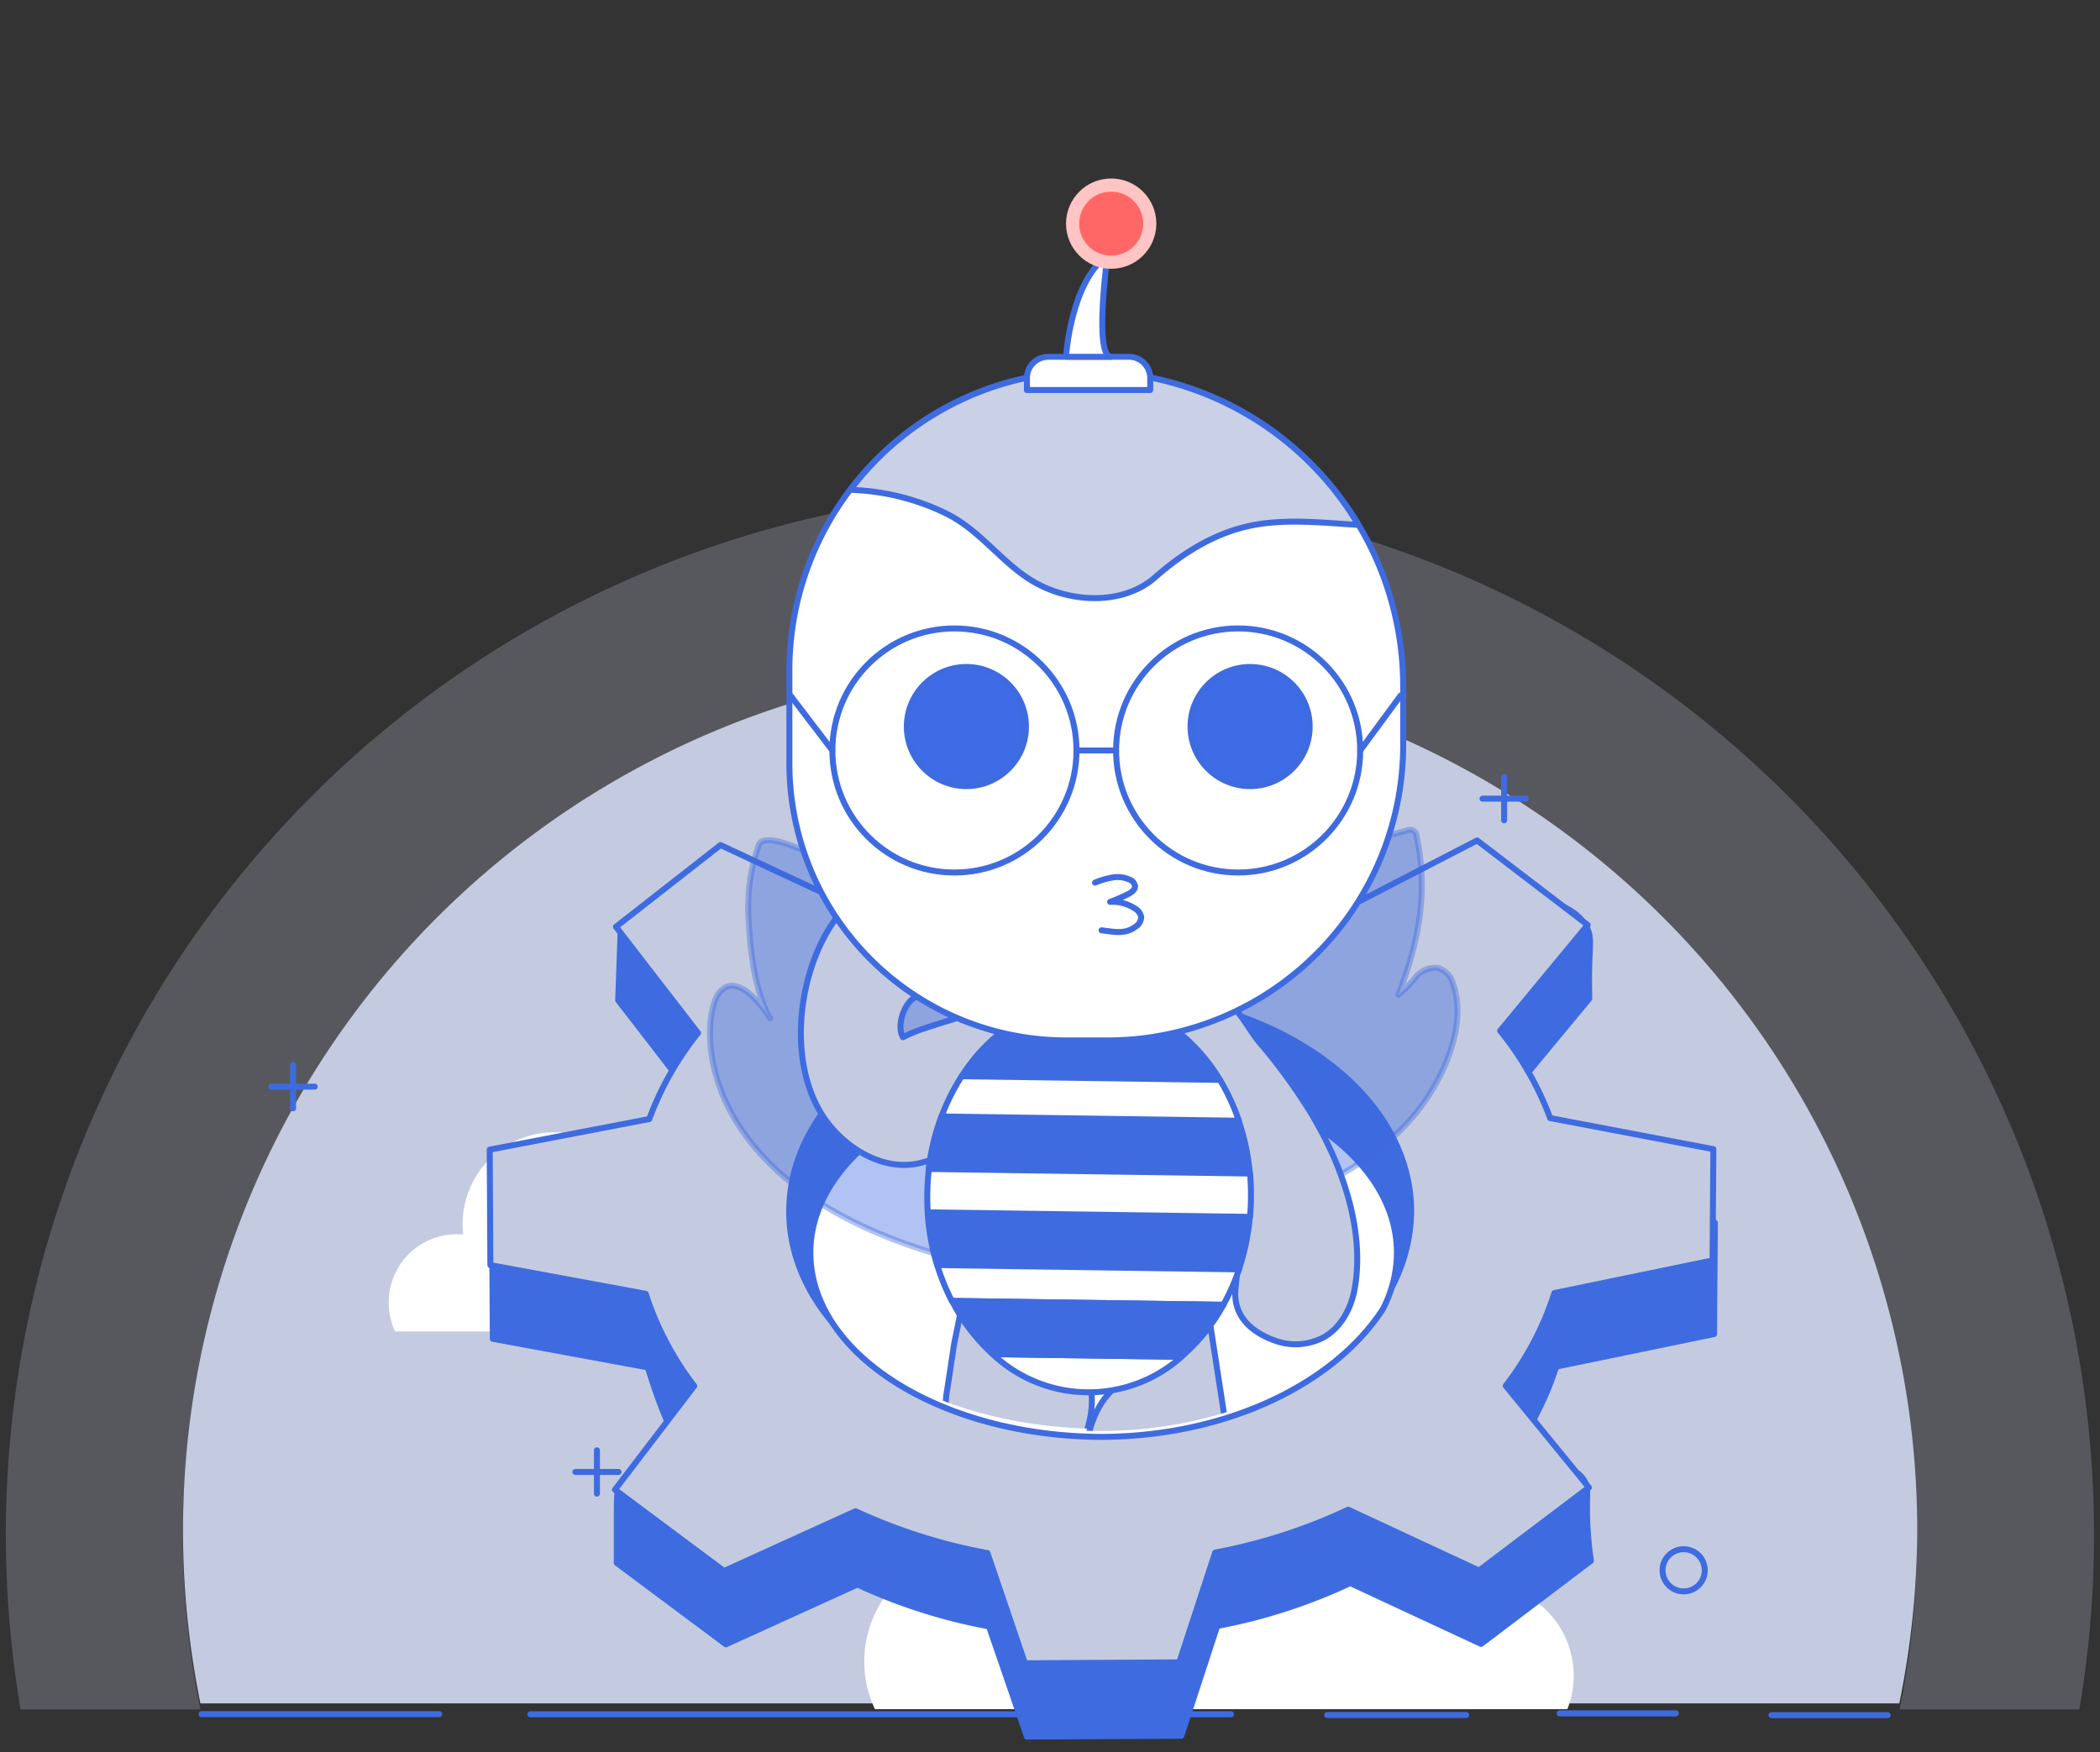 <svg id="Layer_1" data-name="Layer 1" xmlns="http://www.w3.org/2000/svg" xmlns:xlink="http://www.w3.org/1999/xlink" viewBox="0 0 351.16 293.04"><rect x="0" y="0" width="351.16" height="293.04" fill="#333333" stroke="none"/><defs><style>.cls-1,.cls-5{fill:none;}.cls-11,.cls-2,.cls-3,.cls-7{fill:#c4cbe0;}.cls-2{opacity:0.25;}.cls-4,.cls-8{fill:#fff;}.cls-11,.cls-13,.cls-16,.cls-5,.cls-6,.cls-7,.cls-8,.cls-9{stroke:#3e6be0;}.cls-13,.cls-16,.cls-5,.cls-6,.cls-7,.cls-8,.cls-9{stroke-linecap:round;stroke-linejoin:round;}.cls-6,.cls-9{fill:#3e6be0;}.cls-9{opacity:0.4;}.cls-10{clip-path:url(#clip-path);}.cls-11{stroke-miterlimit:10;}.cls-12{clip-path:url(#clip-path-2);}.cls-13{fill:#cad1e6;}.cls-14{fill:#ffc4c4;}.cls-15{fill:#ff6766;}.cls-16{fill:#3e6be6;}</style><clipPath id="clip-path"><path class="cls-1" d="M233.57,208.52a20.58,20.58,0,0,1-2.36,9.46c-8.16,12.53-26.12,21.26-47,21.35-26.94-.1-48.72-13.85-48.72-30.81s21.95-30.8,49-30.8S233.57,191.51,233.57,208.52Z"/></clipPath><clipPath id="clip-path-2"><path class="cls-1" d="M231.88,209.68a20.73,20.73,0,0,1-2.76,9.47c-8.76,12.36-27.27,20.47-48.4,19.73-27.25-1.17-48.74-15.95-48.06-33.11s23.43-30.29,50.84-29.22S232.56,192.46,231.88,209.68Z"/></clipPath></defs><path class="cls-2" d="M350.16,256.63a175.11,175.11,0,0,1-2.45,29.25H317.65A145,145,0,1,0,30.56,256.63a146,146,0,0,0,2.95,29.25H3.45a174.59,174.59,0,1,1,346.71-29.25Z"/><path class="cls-3" d="M320.6,255.63a146,146,0,0,1-3,29.25H33.51A145,145,0,1,1,320.6,255.63Z"/><path class="cls-4" d="M263.15,280.24a15.08,15.08,0,0,1-1.06,5.6H146.31a18.46,18.46,0,0,1-1.78-8,18.73,18.73,0,0,1,18.73-18.73,17,17,0,0,1,1.75.09A25.2,25.2,0,0,1,215,253a16.34,16.34,0,0,1,26.7,12.63c0,.18,0,.37,0,.55a15,15,0,0,1,6.11-1.28A15.33,15.33,0,0,1,263.15,280.24Z"/><path class="cls-4" d="M137.2,219.26c0,5.83-12.38,3.41-16.48,3.41H66.07A11.26,11.26,0,0,1,65,217.82a11.39,11.39,0,0,1,11.4-11.4,9.28,9.28,0,0,1,1.06.06,17.14,17.14,0,0,1-.1-1.76,15.34,15.34,0,0,1,30.55-2,10,10,0,0,1,16.26,7.69c0,.11,0,.23,0,.34a9.08,9.08,0,0,1,3.72-.78A9.33,9.33,0,0,1,137.2,219.26Z"/><circle class="cls-5" cx="132.27" cy="264.16" r="3.09"/><circle class="cls-5" cx="281.54" cy="262.62" r="3.53"/><line class="cls-5" x1="96.2" y1="246.17" x2="103.44" y2="246.17"/><line class="cls-5" x1="99.82" y1="242.55" x2="99.82" y2="249.79"/><line class="cls-5" x1="45.39" y1="181.74" x2="52.63" y2="181.74"/><line class="cls-5" x1="49.01" y1="178.12" x2="49.01" y2="185.36"/><line class="cls-5" x1="247.9" y1="133.57" x2="255.14" y2="133.57"/><line class="cls-5" x1="251.52" y1="129.95" x2="251.52" y2="137.19"/><line class="cls-5" x1="33.7" y1="286.67" x2="73.45" y2="286.67"/><line class="cls-5" x1="88.68" y1="286.7" x2="205.85" y2="286.7"/><line class="cls-5" x1="221.92" y1="286.82" x2="245.18" y2="286.82"/><line class="cls-5" x1="260.79" y1="286.55" x2="280.24" y2="286.55"/><line class="cls-5" x1="296.22" y1="286.85" x2="315.67" y2="286.85"/><path class="cls-6" d="M260.22,228.56a50.88,50.88,0,0,1-8.13,15.52c9.14-.06,12.09,1.9,13,3.87.6,1.39.1,2.62.37,7.42.13,2.39.37,4.35.57,5.66l-18.37,13.9-21.87-10.18a92.5,92.5,0,0,1-22.25,7.18l-6,18.36-25.82.14L165.38,272a92.42,92.42,0,0,1-22-7l-22,10-18.24-13.61c0-1.29,0-3.08,0-5.23,0-5.87,0-6.46.32-7.07,1.59-3.6,8.6-3.92,12.37-3.85a48.19,48.19,0,0,1-4.46-8c-1.21-2.86-2.19-5.82-3.05-8.56l-25.91-4.77-.12-19.31,26.69-5.12a52,52,0,0,1,8.14-14.4l-13.75-17.8.45-12.5,40.58,9.78a100.73,100.73,0,0,1,80,.11L261,151.45c3,1.3,4.08,3,4.5,4,.6,1.44.34,2.55.25,6.2-.07,2.34,0,4.22,0,5.38L251.1,184.7a52.3,52.3,0,0,1,8.38,14.6l27.28,5.2-.14,18.61Z"/><path class="cls-7" d="M259.93,216.25a50.91,50.91,0,0,1-8.14,15.52l13.9,17-18.37,13.89-21.87-10.18a92.5,92.5,0,0,1-22.25,7.18l-6,18.36-25.81.15-6.27-18.43a92.25,92.25,0,0,1-22.05-7l-22,10-18.24-13.6,13.26-17.34a51,51,0,0,1-8.11-15.42L82,211.58l-.11-19.31,26.68-5.12a51.59,51.59,0,0,1,8.15-14.39L103,155l17.48-13.67,23.56,11a100.67,100.67,0,0,1,80,.1L247,140.56l18.49,14.13-14.64,17.7a52.16,52.16,0,0,1,8.37,14.6l27.29,5.2-.14,18.61Z"/><path class="cls-6" d="M231.23,217.78a20.54,20.54,0,0,0,2.36-9.45c0-17-22-30.81-49-30.81s-49,13.79-49,30.81,21.78,30.7,48.72,30.8h-.34c-28.73,0-52-16.36-52-36.54s23.29-36.54,52-36.54,52,16.36,52,36.54A27.62,27.62,0,0,1,231.23,217.78Z"/><path class="cls-8" d="M233.59,209.5a20.58,20.58,0,0,1-2.36,9.46c-8.16,12.53-26.12,21.26-47,21.35-26.94-.1-48.72-13.86-48.72-30.81s21.95-30.81,49-30.81S233.59,192.49,233.59,209.5Z"/><path class="cls-9" d="M186,188.15a116.06,116.06,0,0,1,23.61-34.89,55.62,55.62,0,0,1,25.67-14.36,1.1,1.1,0,0,1,1.61,1c2,9.26.33,17.84-3.06,26.49a17.62,17.62,0,0,0,2.8-2.86,4.4,4.4,0,0,1,3.62-1.68,3.62,3.62,0,0,1,2.64,2.42c2.67,7.16-1.61,16.26-6,21.75-6.39,7.91-15.88,12.76-25.38,15.86a103.5,103.5,0,0,1-10.94,2.87S177.36,209.68,186,188.15Z"/><path class="cls-9" d="M178.71,194.25C172.89,180,164.08,165.84,153.12,155a57.77,57.77,0,0,0-12.21-9.4c-2-1.15-11.56-6.53-13.73-4.72a1.39,1.39,0,0,0-.36.62,31.42,31.42,0,0,0-1.63,12.32c.25,5,1,12.09,3.6,16.48,0,0-5.15-8.41-8.5-4.29s-5.75,33.93,42.59,45.37C162.88,211.36,187.16,217.19,178.71,194.25Z"/><g class="cls-10"><path class="cls-11" d="M202.43,221.87l4,25.89s5.29.38,4,6-20.35,8.43-26.51,3.67c-4.13-3.19-3.58-9.46-2.7-14,1.07-5.47,2.3-9.82,7.18-12.84l6.11-3.78C195.11,226.4,202.53,222.48,202.43,221.87Z"/></g><g class="cls-12"><path class="cls-11" d="M181.74,230.45c2.08,4.16-.15,9.87-1.88,13.75-2.36,5.3-5.93,10.55-12.31,10.76a22.52,22.52,0,0,1-6.8-1.07c-3.17-.91-6.25-2.09-9.33-3.27a5.09,5.09,0,0,1-2.91-2,3.92,3.92,0,0,1-.19-2.6c.76-3.69,4.21-7,8.11-6.53,1.71.21,1.63-4.89,1.82-6.19q.65-4.18,1.27-8.37c.11-.74,1.87-8.49,1.33-8.85l9.86,6.55c3.3,2.19,7.19,3.62,10,6.47A5.48,5.48,0,0,1,181.74,230.45Z"/></g><path class="cls-7" d="M202.94,166.42a5.37,5.37,0,0,1,.91.29c3,1.27,4.76,5.24,6.72,7.59A95.18,95.18,0,0,1,219.12,186c5.13,8.46,9.15,19.37,7.43,29.42-.56,3.27-2.23,6.5-5.09,8.17a10,10,0,0,1-8.3.6c-4-1.43-7-4.18-6.56-8.69.75-6.91.45-11.44-2.24-18.14a82.08,82.08,0,0,0-6.61-13.95,29.51,29.51,0,0,1-3.71-7,8,8,0,0,1,.27-6A8.61,8.61,0,0,1,202.94,166.42Z"/><path class="cls-7" d="M167.59,169.93a9.36,9.36,0,0,0-1.81-.38,17.31,17.31,0,0,0-6.66,1q-2.73.81-5.43,1.74a22.34,22.34,0,0,0-2.69,1.18c-1.05-1.77,0-5.13,1.59-6.4,1.74-1.4,12.12-2.27,5.55-16.49,0,0-5.94-8-15.14-.41s-12.73,27.6-4.29,38c3.56,4.43,9.69,7.87,15.48,6.25,6.69-1.87,18.67-4.84,19.88-13.09C174.78,176.51,172.27,171.42,167.59,169.93Z"/><path class="cls-6" d="M204,180.6,160.81,180a29.4,29.4,0,0,1,8.4-8.68l26.63.38A29.66,29.66,0,0,1,204,180.6Z"/><path class="cls-8" d="M195.84,171.69l-26.63-.38a23,23,0,0,1,26.63.38Z"/><path class="cls-6" d="M209,196.26l-53.7-.76a37.83,37.83,0,0,1,2.12-8.78l49.71.71A37.64,37.64,0,0,1,209,196.26Z"/><path class="cls-8" d="M207.16,187.43l-49.71-.71a34.12,34.12,0,0,1,3.36-6.73l43.19.61A34.92,34.92,0,0,1,207.16,187.43Z"/><path class="cls-6" d="M209,203.51a38.34,38.34,0,0,1-1.83,8.78l-50.47-.72a38.22,38.22,0,0,1-1.58-8.82Z"/><path class="cls-8" d="M166,226.47l31.57.44a23.31,23.31,0,0,1-31.57-.44Z"/><path class="cls-8" d="M207.19,212.29a37.13,37.13,0,0,1-2.61,5.92l-45.42-.64a36.06,36.06,0,0,1-2.44-6Z"/><path class="cls-8" d="M209.18,200.43c0,1-.07,2.07-.16,3.08l-53.88-.76c-.07-1-.09-2-.08-3.08a40.56,40.56,0,0,1,.27-4.17l53.7.76A41.09,41.09,0,0,1,209.18,200.43Z"/><path class="cls-6" d="M204.58,218.21a31,31,0,0,1-7.05,8.7L166,226.47a31.39,31.39,0,0,1-6.8-8.9Z"/><path class="cls-8" d="M185.17,174h-6.81A46.32,46.32,0,0,1,132,127.72V112.09A50,50,0,0,1,184,62.15h0a52.68,52.68,0,0,1,50.64,52.64v9.82A49.43,49.43,0,0,1,185.17,174Z"/><path class="cls-13" d="M227.15,87.79c-5.71-.36-11.71-1-17.13-.05-6.39,1.09-12.06,4.57-16.85,8.8-5.22,4.59-13.6,4.31-19.57,1.17-5.73-3-9.32-8.81-15.3-11.79a39.23,39.23,0,0,0-16.11-4A49.9,49.9,0,0,1,184,62.15a52.54,52.54,0,0,1,35.91,16.12A51.82,51.82,0,0,1,227.15,87.79Z"/><path class="cls-8" d="M175.28,59.67h13.5a3.56,3.56,0,0,1,3.56,3.56v2a0,0,0,0,1,0,0H171.72a0,0,0,0,1,0,0v-2A3.56,3.56,0,0,1,175.28,59.67Z"/><path class="cls-8" d="M178.25,59.67s.79-12.56,6.94-16.92c0,0-2.32,16.92.62,16.92Z"/><circle class="cls-14" cx="185.81" cy="37.4" r="7.55"/><circle class="cls-15" cx="185.81" cy="37.4" r="5.35"/><circle class="cls-16" cx="161.6" cy="121.51" r="9.96"/><circle class="cls-16" cx="209.04" cy="121.51" r="9.96"/><circle class="cls-5" cx="159.6" cy="125.51" r="20.41"/><circle class="cls-5" cx="207.04" cy="125.51" r="20.41"/><line class="cls-5" x1="180.01" y1="125.51" x2="186.63" y2="125.51"/><line class="cls-5" x1="139.19" y1="125.51" x2="132.17" y2="116.31"/><line class="cls-5" x1="227.45" y1="125.51" x2="234.22" y2="116.31"/><path class="cls-8" d="M183.11,147.61a14.54,14.54,0,0,1,2.87-.85,4.9,4.9,0,0,1,2.93.36,1.42,1.42,0,0,1,.89,1.11c0,.54-.5.94-1,1.22a26.47,26.47,0,0,1-3.17,1.38,6.81,6.81,0,0,1,4.12,1.09,2.14,2.14,0,0,1,1.08,1.44,2,2,0,0,1-1,1.66c-1.76,1.3-3.65.79-5.63.57"/></svg>